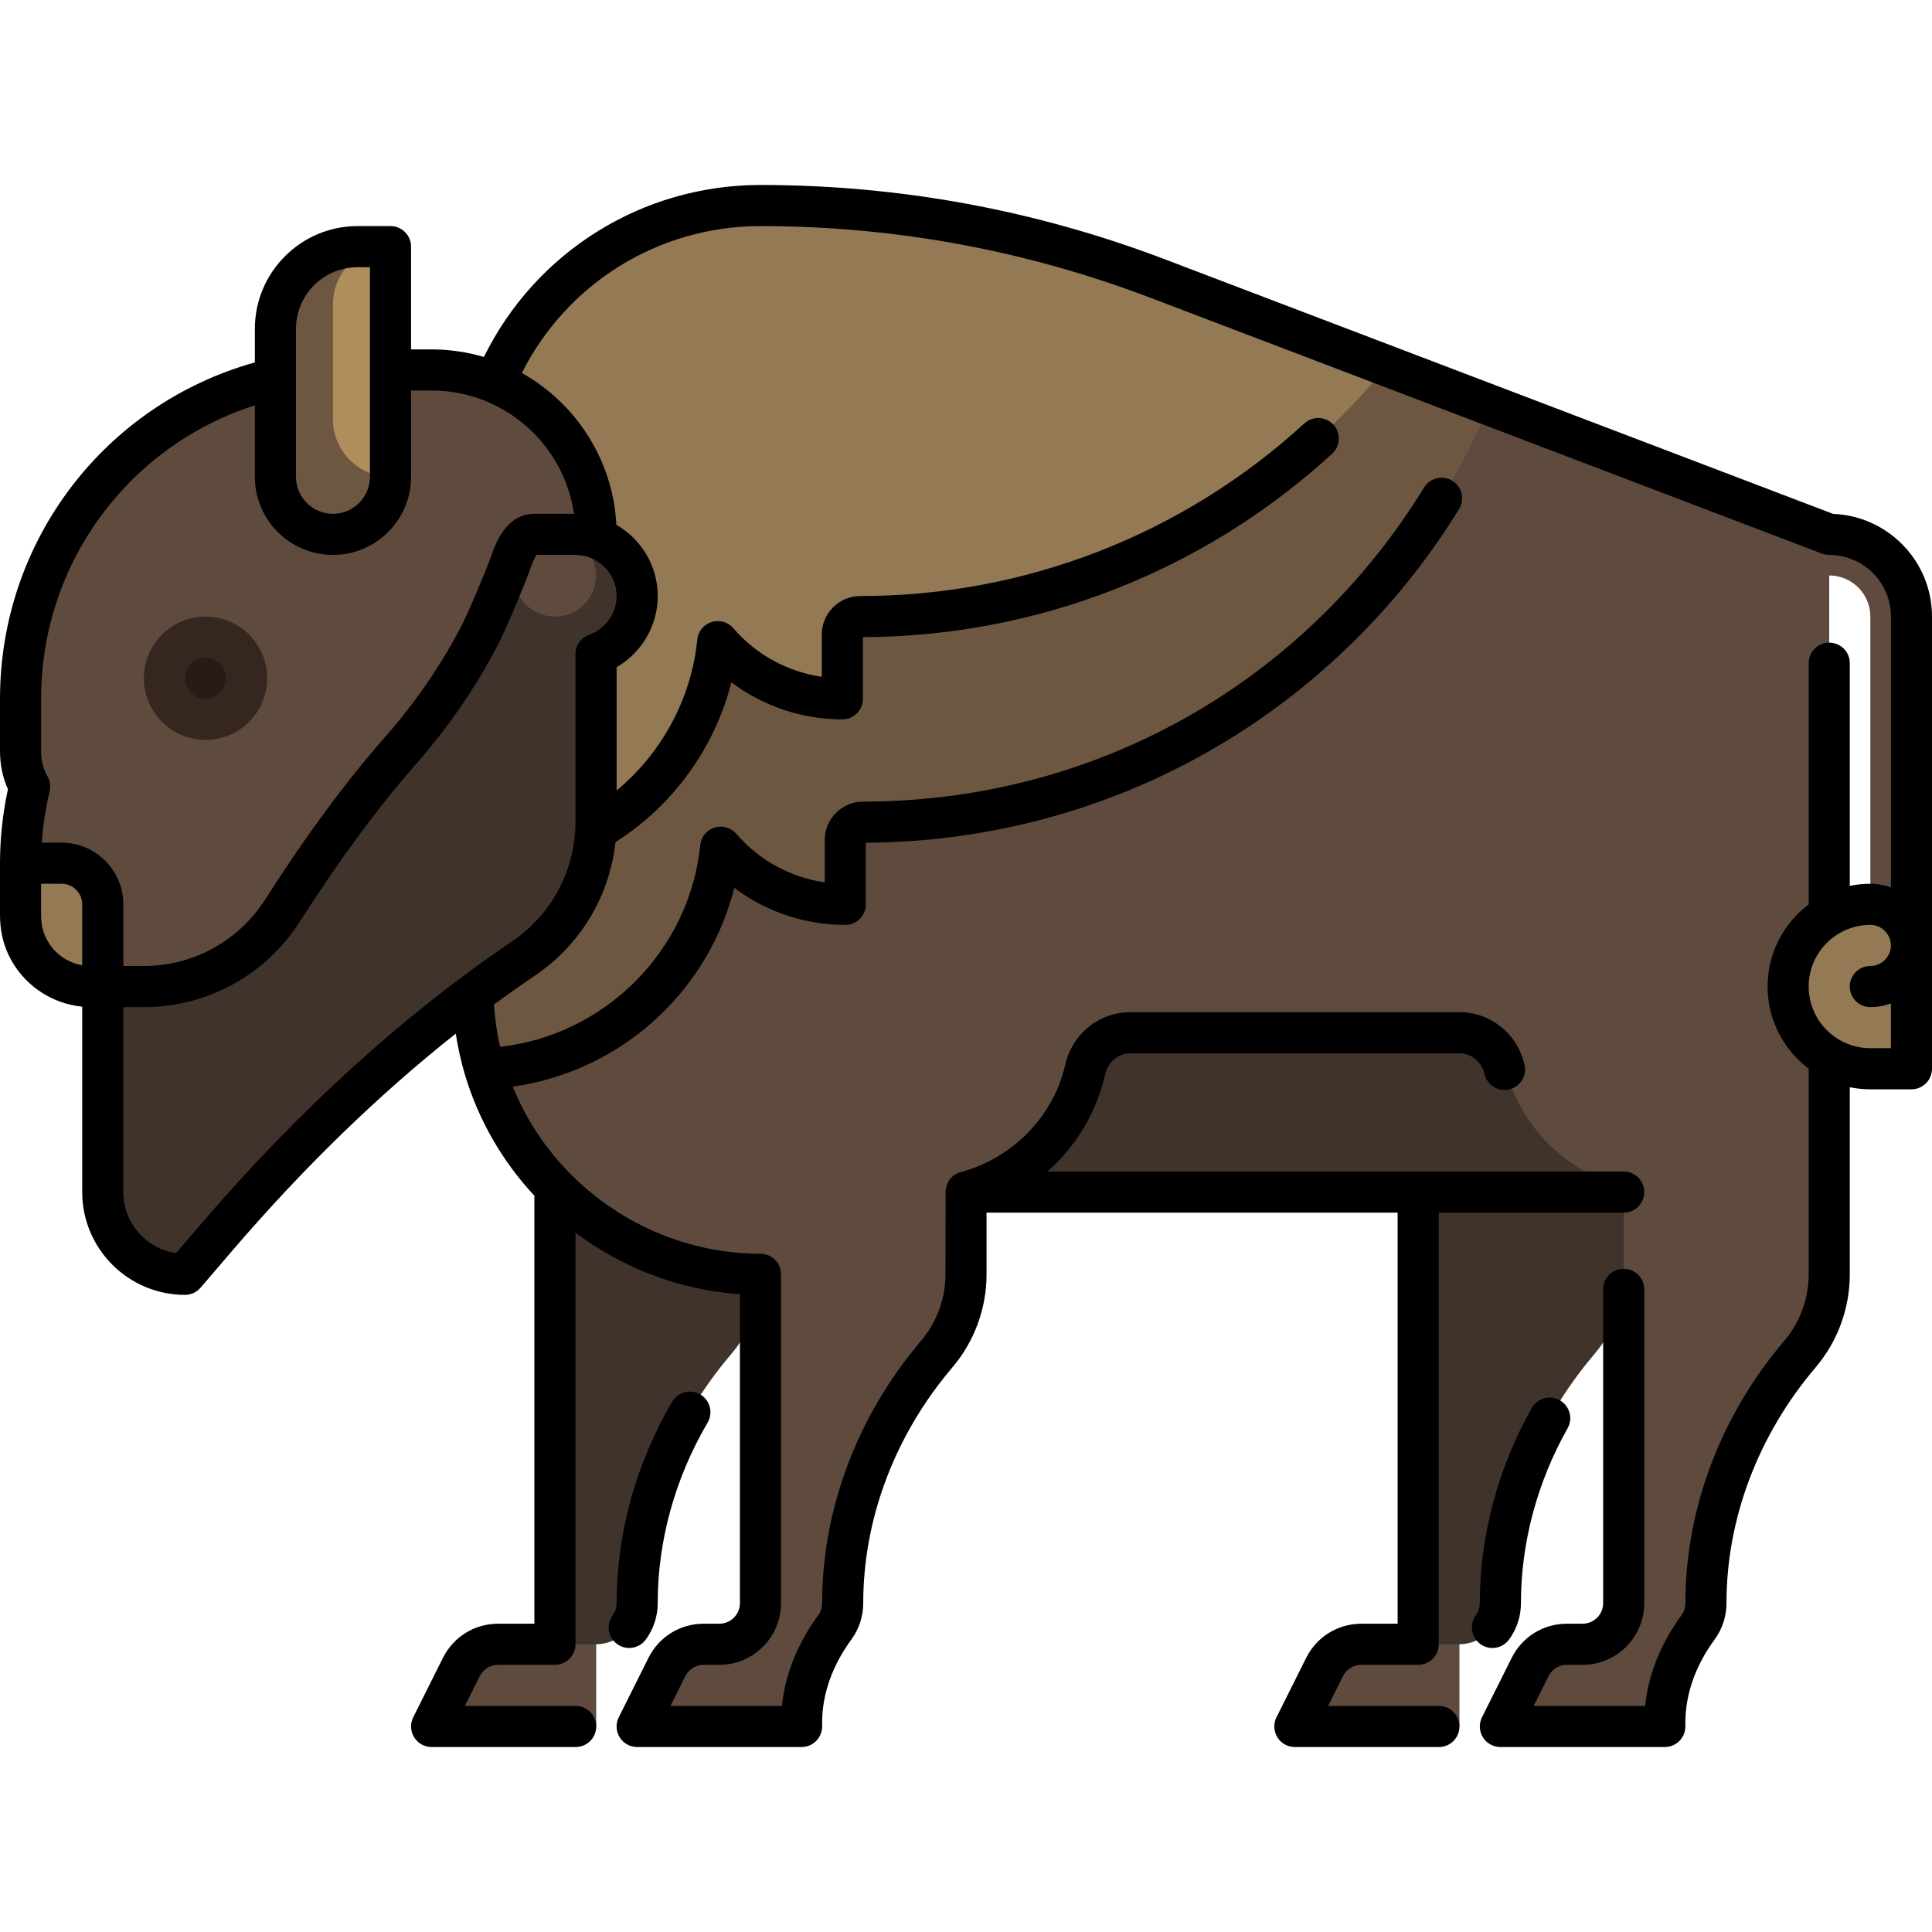 <svg xmlns="http://www.w3.org/2000/svg" viewBox="0 0 512 512"><path d="M147.064 294.128h54.468v43.574c0 8.07-2.924 15.455-7.77 21.155-15.737 18.51-24.91 41.7-24.91 65.993 0 6.017-4.877 10.894-10.894 10.894v21.787h-43.574l7.883-15.764c1.845-3.69 5.618-6.022 9.743-6.022h15.055V294.128z" fill="#40332B"/><path d="M122.266 441.767l-7.883 15.765h43.574v-21.787h-25.95c-4.124 0-7.896 2.33-9.74 6.022z" fill="#5E4B3D"/><path d="M430.298 294.128H375.83V435.745h-15.055c-4.126 0-7.898 2.33-9.743 6.022l-7.883 15.765h43.573v-21.787c6.017 0 10.894-4.877 10.894-10.894 0-24.294 9.174-47.482 24.91-65.993 4.847-5.7 7.77-13.086 7.77-21.155h54.468v-43.574h-54.467z" fill="#40332B"/><g fill="#5E4B3D"><path d="M386.723 435.745v21.787H343.15l7.882-15.765c1.845-3.69 5.618-6.022 9.743-6.022h25.948z"/><path d="M506.553 163.404v87.15c0 6.016-4.877 10.893-10.894 10.893v-98.043c0-6.017-4.878-10.894-10.895-10.894V337.7c0 8.07-2.924 15.456-7.77 21.156-15.737 18.51-24.91 41.697-24.91 65.993 0 6.016-4.877 10.893-10.894 10.893v21.787h-43.573l7.883-15.765c1.845-3.69 5.618-6.022 9.743-6.022h15.055v-119.83H256V337.7c0 8.07-2.924 15.455-7.77 21.155-15.737 18.51-24.91 41.697-24.91 65.993 0 6.017-4.877 10.894-10.894 10.894v21.787h-43.574l7.883-15.766c1.845-3.69 5.618-6.022 9.743-6.022h15.055V337.7c-42.115 0-76.255-34.142-76.255-76.256H24.043c-7.058 0-13.703-4.013-16.884-10.775-1.194-2.536-1.713-5.338-1.713-8.14v-13.767c0-48.13 39.018-87.15 87.15-87.15h21.786c6.017 0 10.894-4.876 10.894-10.893 0-42.115 34.14-76.255 76.255-76.255 36.01 0 71.717 6.57 105.367 19.39l177.866 67.76c12.033.002 21.787 9.756 21.787 21.79z"/></g><path d="M394.684 107.31c-27.1 64.927-91.187 110.563-165.94 110.563-2.62 0-4.744 2.124-4.744 4.745v17.042c-13.203 0-25.026-5.88-33.016-15.155-3.22 31.952-29.452 57.11-61.872 58.65-2.04-6.882-3.154-14.163-3.154-21.708v-43.574h-.68v-87.98c.447-41.73 34.398-75.424 76.234-75.424 36.01 0 71.717 6.57 105.367 19.39l87.804 33.45z" fill="#6D5740"/><path d="M430.298 314.542v23.16H375.83v-21.787H256v-1.373c15.702-4.042 27.978-16.615 31.593-32.484 1.287-5.644 6.193-9.718 11.982-9.718h87.15c5.788 0 10.694 4.074 11.98 9.718 3.615 15.87 15.89 28.443 31.593 32.484z" fill="#40332B"/><g fill="#937A55"><path d="M495.66 239.66c-12.033 0-21.787 9.754-21.787 21.787s9.754 21.787 21.787 21.787h10.894v-32.68c0-6.017-4.878-10.894-10.894-10.894zM367.32 97.18c-32.958 40.414-83.14 66.224-139.353 66.224-2.62 0-4.745 2.124-4.745 4.745v17.04c-13.203 0-25.026-5.88-33.016-15.154-2.154 21.37-14.608 39.687-32.314 49.945-.676 14.166-8.1 26.563-19.144 34.025-30.512 20.613-57.464 46.06-81.427 74.017l-8.298 9.68c-12.033 0-21.787-9.754-21.787-21.787v-54.469h-3.19c-7.06 0-13.704-4.013-16.885-10.775-1.193-2.534-1.712-5.336-1.712-8.138v-13.767c0-7.005.85-13.807 2.41-20.333-.247-.432-.48-.877-.697-1.336-1.192-2.535-1.71-5.337-1.71-8.14V185.19c0-48.13 39.017-87.15 87.148-87.15h21.787c5.673 0 11.088 1.097 16.058 3.07 11.56-27.406 38.68-46.643 70.29-46.643 36.01 0 71.718 6.57 105.368 19.39l61.22 23.323z"/></g><path d="M157.957 174.298c0 1.862-.12 3.695-.345 5.495.22 1.77.345 3.57.345 5.4v32.68c0 15.04-7.62 28.302-19.212 36.133-30.512 20.613-57.464 46.06-81.427 74.017l-8.298 9.68c-12.033 0-21.787-9.754-21.787-21.787V239.66c0-6.017-4.877-10.894-10.894-10.894H5.446c0-7.005.85-13.807 2.41-20.333-.247-.432-.48-.877-.697-1.336-1.193-2.535-1.712-5.337-1.712-8.14v-13.766c0-48.13 39.018-87.148 87.15-87.148h21.786c24.065 0 43.574 19.51 43.574 43.574v32.682z" fill="#5E4B3D"/><path d="M152.51 141.617h-10.893c-3.008 0-5.447 2.44-5.447 5.447v.4c-.023-.013-.044-.028-.066-.04-6.517 19.052-16.704 36.398-29.715 51.203-11.713 13.327-21.996 27.815-31.575 42.748-7.744 12.073-21.28 20.073-36.688 20.073H27.234v54.468c0 12.033 9.754 21.787 21.787 21.787l8.3-9.68c23.963-27.957 50.915-53.404 81.427-74.017 11.59-7.83 19.21-21.092 19.21-36.133v-32.68c0-3.943-.53-7.76-1.513-11.39 7.12-1.764 12.408-8.18 12.408-15.845 0-9.025-7.317-16.34-16.34-16.34z" fill="#40332B"/><path d="M157.957 152.51c0 6.018-4.877 10.895-10.894 10.895s-10.894-4.877-10.894-10.894v-10.893h10.893c6.017 0 10.894 4.877 10.894 10.894z" fill="#5E4B3D"/><path d="M103.49 65.362v61.004c0 8.423-6.83 15.25-15.252 15.25s-15.25-6.827-15.25-15.25V87.15c0-12.034 9.753-21.788 21.786-21.788h8.715z" fill="#6D5740"/><path d="M103.49 65.362v61.004c-8.424 0-15.252-6.828-15.252-15.25V80.612v-.134c.037-8.266 6.852-15.08 15.117-15.118h.134z" fill="#AF8D5D"/><path d="M38.128 179.745c0-9.024 7.316-16.34 16.34-16.34s16.34 7.316 16.34 16.34-7.316 16.34-16.34 16.34-16.34-7.316-16.34-16.34z" fill="#352720"/><path d="M54.468 174.298c-3.008 0-5.447 2.44-5.447 5.447s2.44 5.447 5.448 5.447 5.447-2.44 5.447-5.447-2.44-5.447-5.447-5.447z" fill="#281B15"/><path d="M163.53 435.677c-2.426-1.778-2.95-5.186-1.173-7.614.685-.935 1.048-2.046 1.048-3.214 0-18.47 5.09-36.92 14.723-53.36 1.52-2.594 4.855-3.468 7.452-1.946 2.596 1.52 3.467 4.857 1.947 7.452-8.654 14.773-13.228 31.32-13.228 47.853 0 3.498-1.09 6.836-3.156 9.653-1.066 1.455-2.72 2.227-4.398 2.227-1.118.002-2.246-.342-3.216-1.053zm231.98 1.055c1.678 0 3.33-.77 4.4-2.227 2.063-2.816 3.154-6.155 3.154-9.654 0-15.952 4.276-31.978 12.365-46.35 1.475-2.62.546-5.94-2.075-7.418-2.62-1.475-5.942-.548-7.42 2.074-9.005 15.998-13.765 33.875-13.765 51.695 0 1.168-.363 2.28-1.048 3.215-1.778 2.427-1.253 5.835 1.173 7.614.97.708 2.1 1.052 3.216 1.052zM512 163.404V283.234c0 3.008-2.44 5.447-5.447 5.447H495.66c-1.865 0-3.686-.19-5.447-.547v49.57c0 9.04-3.22 17.805-9.068 24.683-15.227 17.912-23.613 40.096-23.613 62.465 0 3.5-1.09 6.838-3.155 9.655-5.062 6.905-7.74 14.514-7.74 22.002v1.025c0 3.008-2.438 5.447-5.446 5.447h-43.573c-1.888 0-3.64-.978-4.633-2.585-.992-1.606-1.083-3.61-.24-5.3l7.884-15.765c2.785-5.57 8.386-9.033 14.616-9.033h4.16c3.003 0 5.447-2.443 5.447-5.447v-83.154c0-3.008 2.44-5.447 5.448-5.447 3.008 0 5.447 2.438 5.447 5.446v83.155c0 9.01-7.33 16.34-16.34 16.34h-4.16c-2.076 0-3.943 1.155-4.872 3.012l-3.942 7.883h29.544c.862-8.33 4.143-16.553 9.617-24.02.686-.935 1.05-2.046 1.05-3.214 0-24.95 9.305-49.64 26.206-69.52 4.176-4.91 6.474-11.17 6.474-17.628V283.22c-6.61-4.975-10.894-12.883-10.894-21.773s4.283-16.8 10.894-21.772V175.75c0-3.007 2.44-5.446 5.447-5.446 3.008 0 5.447 2.44 5.447 5.447v59.012c1.76-.358 3.582-.548 5.447-.548 1.913 0 3.74.348 5.448.953v-71.763c0-9.01-7.33-16.34-16.34-16.34-.662 0-1.32-.12-1.94-.357l-177.867-67.76c-33.153-12.63-67.95-19.032-103.428-19.032-26.962 0-51.26 15.12-63.244 38.927 14.276 8.01 24.164 22.95 25.05 40.237 6.538 3.764 10.96 10.808 10.96 18.878 0 7.853-4.25 15.01-10.893 18.85v32.688c11.995-9.967 19.8-24.33 21.38-40.007.218-2.167 1.705-3.996 3.78-4.65 2.077-.657 4.343-.01 5.766 1.64 6.062 7.035 14.4 11.567 23.444 12.873V168.15c0-5.62 4.572-10.192 10.19-10.192 43.702 0 85.5-16.248 117.7-45.75 2.217-2.034 5.662-1.883 7.694.336 2.033 2.218 1.882 5.664-.337 7.695-34.038 31.19-78.178 48.435-124.354 48.61v16.343c0 3.008-2.44 5.447-5.447 5.447-10.704 0-20.994-3.495-29.41-9.812-4.42 17.37-15.397 32.61-30.71 42.346-1.547 14.258-9.255 27.205-21.307 35.347-3.654 2.47-7.29 5.04-10.91 7.702.25 3.776.8 7.52 1.646 11.19 27.715-3.06 50.21-25.432 53.032-53.45.218-2.167 1.705-3.996 3.78-4.65 2.077-.657 4.343-.01 5.766 1.64 6.06 7.035 14.398 11.567 23.443 12.873V222.62c0-5.62 4.573-10.19 10.193-10.19 61.07 0 116.635-31.114 148.635-83.23 1.574-2.562 4.93-3.366 7.492-1.79 2.564 1.573 3.365 4.927 1.792 7.49-16.273 26.503-39.134 48.667-66.113 64.098-27.622 15.797-59.11 24.202-91.103 24.323v16.343c0 3.008-2.44 5.447-5.447 5.447-10.702 0-20.99-3.494-29.404-9.81-3.262 12.85-10.113 24.625-19.845 33.884-10.726 10.204-24.34 16.747-38.872 18.798 10.696 26.37 36.787 44.277 65.654 44.277 3.008 0 5.447 2.438 5.447 5.446v87.15c0 9.01-7.33 16.34-16.34 16.34h-4.162c-2.076 0-3.942 1.153-4.872 3.01l-3.94 7.883h29.542c.862-8.33 4.143-16.554 9.617-24.02.685-.936 1.048-2.047 1.048-3.215 0-24.952 9.308-49.64 26.207-69.52 4.176-4.912 6.474-11.172 6.474-17.63 0 0 .026-22.004.034-22.116.013-.23.273-3.96 4.056-4.978 13.62-3.664 24.508-14.67 27.64-28.418 1.87-8.216 8.983-13.956 17.293-13.956h87.15c8.31 0 15.42 5.74 17.292 13.956.667 2.933-1.17 5.852-4.102 6.52-2.933.672-5.853-1.168-6.52-4.1-.735-3.228-3.478-5.482-6.67-5.482h-87.15c-3.193 0-5.936 2.254-6.67 5.48-2.336 10.25-7.783 19.2-15.34 25.86H430.3c3.01 0 5.448 2.44 5.448 5.447s-2.44 5.446-5.447 5.446h-49.02V435.75c0 3.007-2.44 5.446-5.447 5.446H360.78c-2.077 0-3.944 1.154-4.873 3.01l-3.942 7.885h29.36c3.007 0 5.446 2.44 5.446 5.448 0 3.008-2.438 5.447-5.446 5.447h-38.172c-1.888 0-3.64-.977-4.633-2.584-.993-1.605-1.084-3.61-.24-5.3l7.883-15.764c2.785-5.57 8.386-9.033 14.616-9.033h9.606v-108.94h-108.94v16.34c0 9.04-3.22 17.805-9.067 24.683-15.228 17.912-23.614 40.096-23.614 62.465 0 3.5-1.09 6.838-3.155 9.655-5.06 6.905-7.738 14.514-7.738 22.002v1.025c0 3.008-2.44 5.447-5.447 5.447H168.85c-1.887 0-3.64-.978-4.632-2.585-.992-1.606-1.083-3.61-.24-5.3l7.884-15.765c2.786-5.57 8.386-9.033 14.615-9.033h4.16c3.004 0 5.448-2.443 5.448-5.447v-81.886c-16.035-1.088-31.12-6.946-43.574-16.3v109.08c0 3.01-2.438 5.448-5.446 5.448H132.01c-2.076 0-3.943 1.154-4.872 3.01l-3.942 7.884h29.366c3.008 0 5.447 2.44 5.447 5.447 0 3.008-2.44 5.447-5.448 5.447h-38.18c-1.887 0-3.64-.977-4.632-2.584-.992-1.606-1.083-3.61-.24-5.3l7.884-15.765c2.785-5.57 8.386-9.032 14.616-9.032h9.607V316.88c-8.38-9-14.798-19.932-18.43-32.177-1.045-3.528-1.84-7.133-2.4-10.78-20.5 16.227-40.383 35.535-59.333 57.645l-8.298 9.68c-1.035 1.206-2.546 1.9-4.135 1.9-15.016 0-27.233-12.216-27.233-27.233v-49.142c-8.388-.804-15.91-6.026-19.557-13.783C.75 249.843 0 246.325 0 242.532v-13.766c0-6.56.708-13.148 2.108-19.616C.708 206.07 0 202.644 0 198.96V185.19c0-41.732 27.635-77.98 67.54-89.147V87.15c0-15.018 12.217-27.235 27.234-27.235h8.715c3.007 0 5.446 2.44 5.446 5.447v27.234h5.447c4.812 0 9.46.71 13.857 2.008 13.71-27.85 41.935-45.582 73.292-45.582 36.807 0 72.91 6.644 107.306 19.747l176.982 67.42c14.53.558 26.18 12.55 26.18 27.214zM78.434 126.366c0 5.405 4.4 9.804 9.804 9.804s9.804-4.4 9.804-9.804V70.81h-3.268c-9.01 0-16.34 7.33-16.34 16.34v39.216zM21.787 255.802V239.66c0-3.003-2.443-5.447-5.447-5.447h-5.447v8.32c0 2.177.402 4.134 1.194 5.82 1.89 4.015 5.49 6.728 9.7 7.45zm130.67-36.18v-.016c.025-.576.052-1.153.052-1.733v-44.525c0-2.308 1.453-4.366 3.63-5.135 4.343-1.536 7.263-5.657 7.263-10.254 0-6.008-4.887-10.895-10.894-10.895h-10.295c-.74.927-1.574 3.33-1.867 4.176-.178.51-.332.953-.467 1.292-1.988 5.026-5.732 14.226-8.457 19.365-5.757 10.86-12.804 21.064-20.944 30.327-10.31 11.73-20.186 25.105-31.083 42.094-9.067 14.138-24.495 22.578-41.27 22.578h-5.446v49.02c0 8.21 6.086 15.024 13.982 16.17l6.522-7.607c25.998-30.33 53.76-55.56 82.514-74.986 10.04-6.787 16.21-17.856 16.758-29.873zm-38.074-116.133h-5.447v22.876c0 11.413-9.285 20.698-20.698 20.698S67.54 137.78 67.54 126.366v-18.95c-33.616 10.772-56.647 41.986-56.647 77.776v13.767c0 2.176.402 4.133 1.195 5.818.155.33.324.646.5.956.685 1.202.887 2.62.565 3.964-1.073 4.49-1.768 9.05-2.076 13.62h5.263c9.01 0 16.34 7.33 16.34 16.34v16.34h5.447c13.046 0 25.047-6.568 32.102-17.567 11.2-17.46 21.39-31.25 32.068-43.402 7.58-8.626 14.142-18.127 19.503-28.238 2.48-4.676 6.048-13.455 7.954-18.27.088-.225.187-.517.304-.854 1.193-3.44 3.99-11.497 11.558-11.497h10.498c-2.65-18.45-18.557-32.68-37.73-32.68zm386.723 174.297V265.94c-1.707.607-3.535.953-5.447.953-3.01 0-5.448-2.44-5.448-5.447 0-3.008 2.44-5.447 5.447-5.447 3.002 0 5.446-2.444 5.446-5.448 0-3.003-2.443-5.447-5.447-5.447-9.01 0-16.34 7.33-16.34 16.34s7.33 16.34 16.34 16.34h5.446z"/></svg>